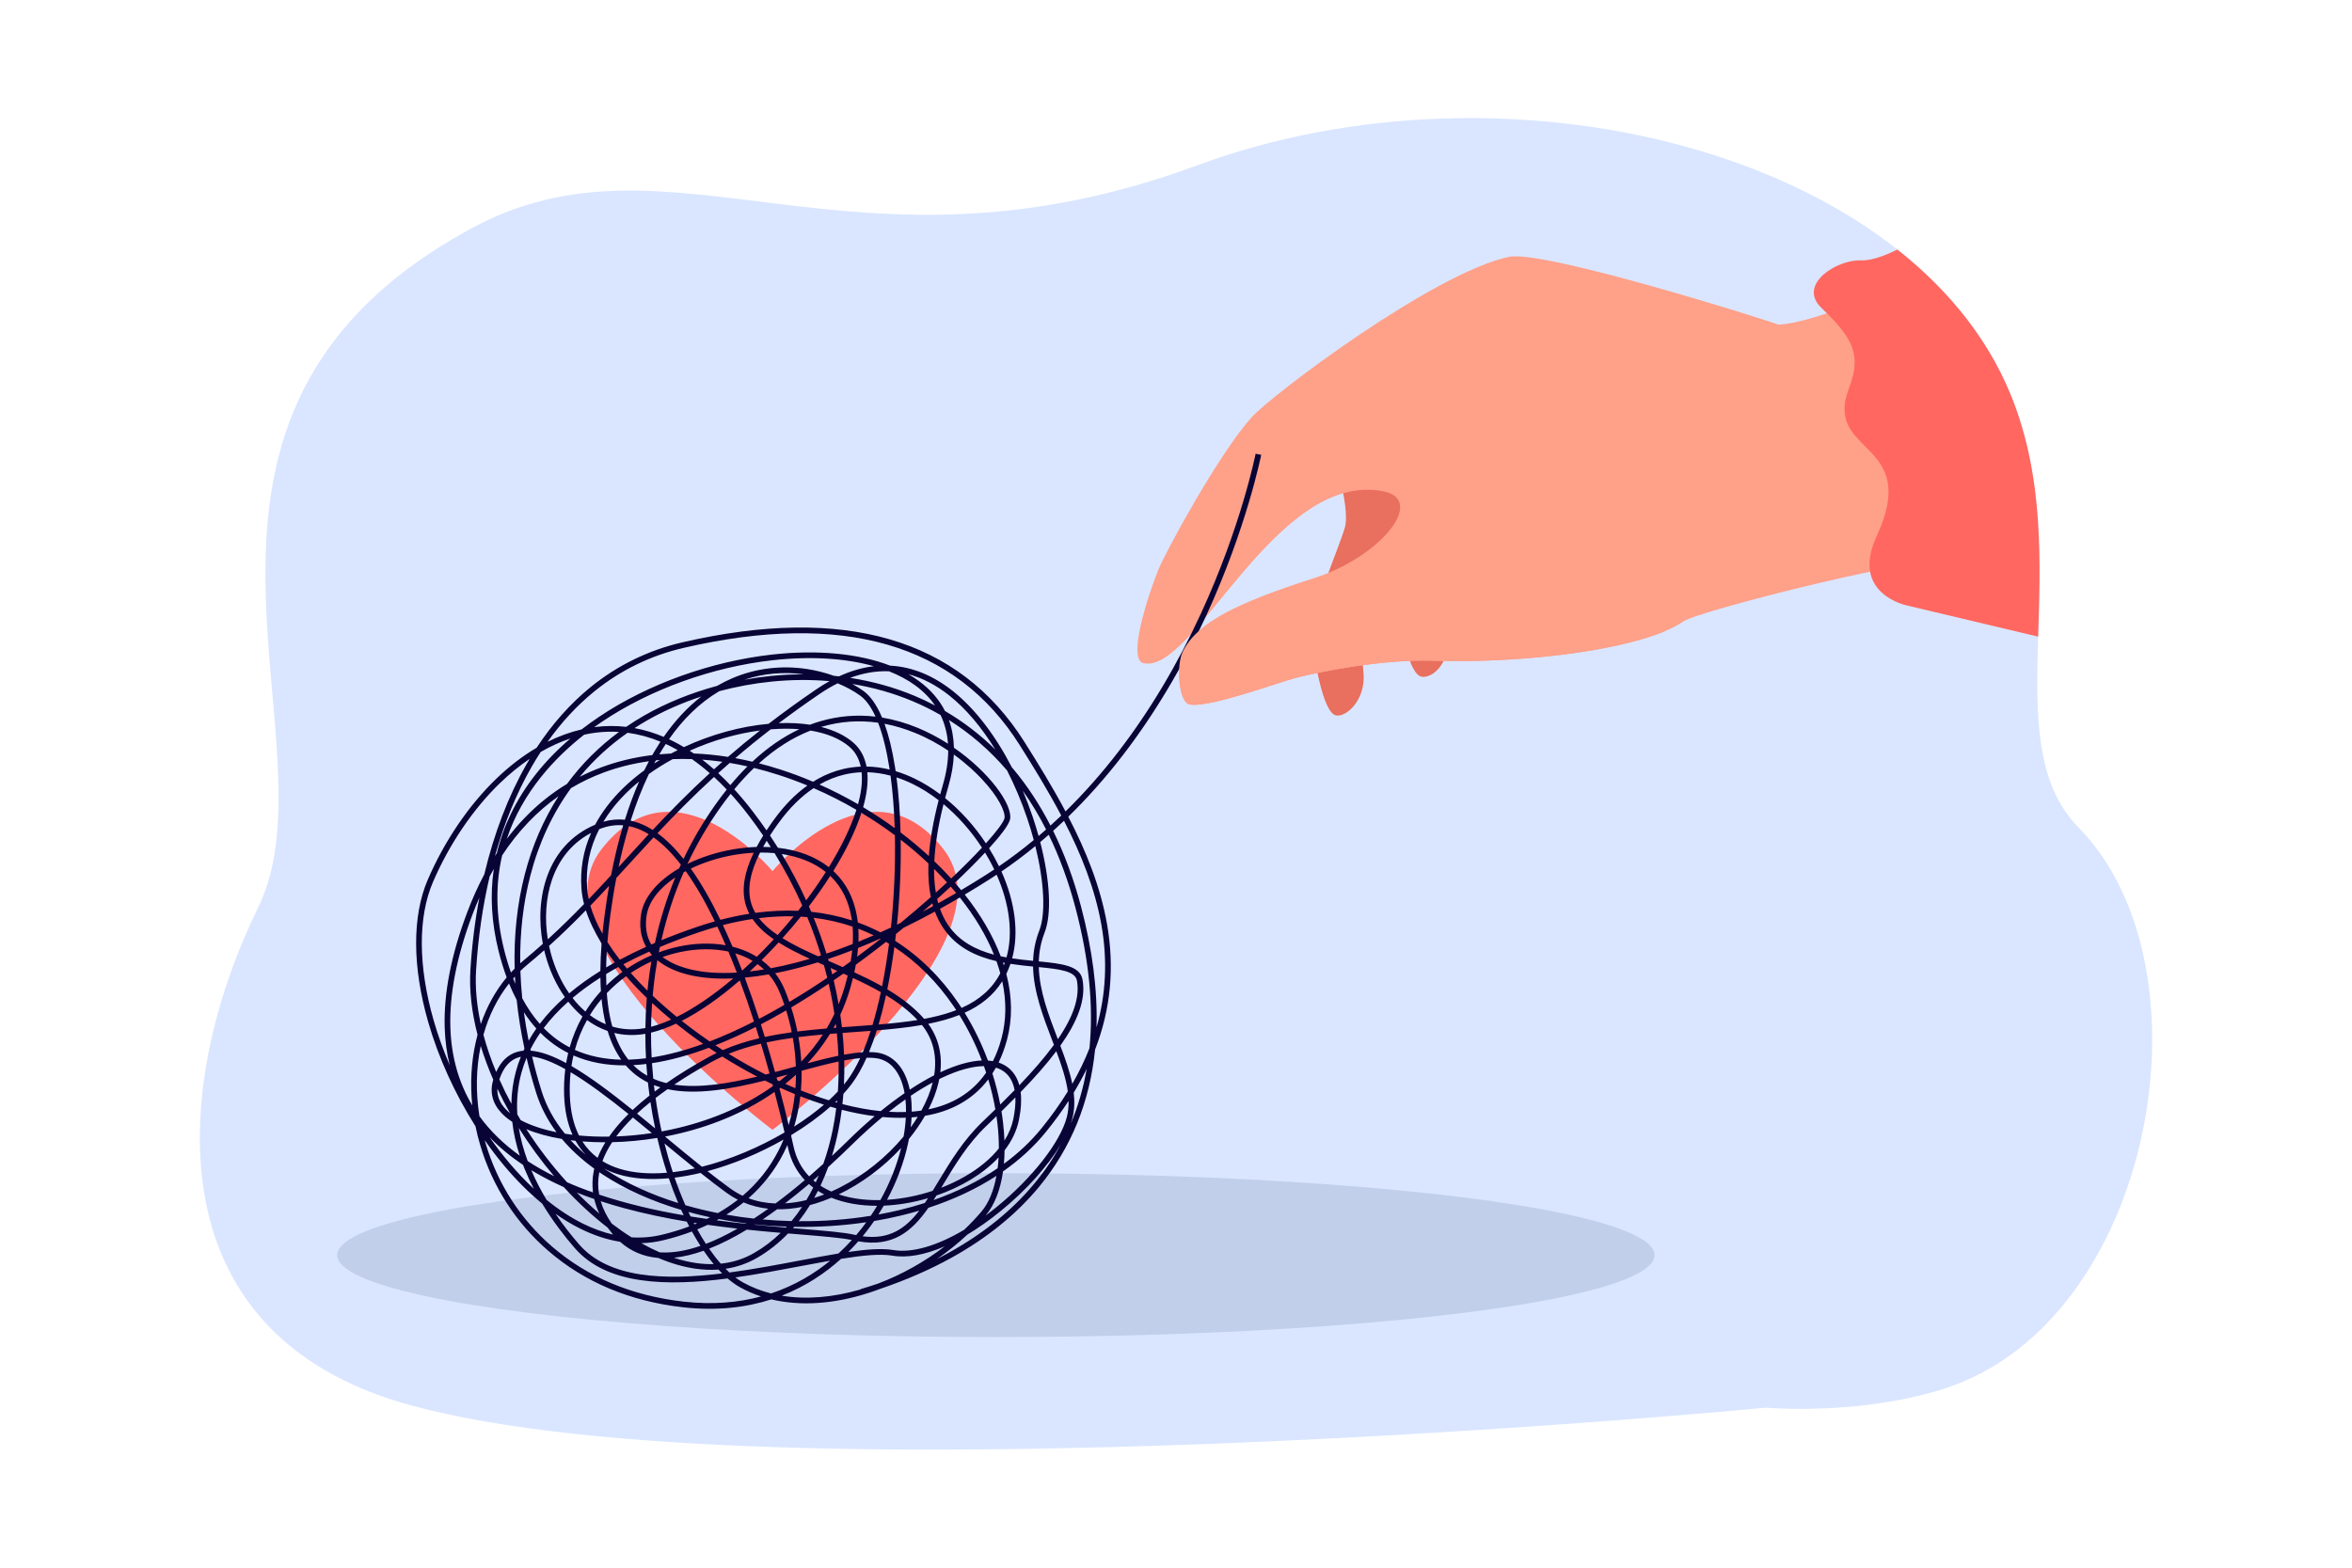 <?xml version="1.0" encoding="utf-8"?>
<!-- Generator: Adobe Illustrator 27.5.0, SVG Export Plug-In . SVG Version: 6.00 Build 0)  -->
<svg version="1.1" id="_x3C_Layer_x3E_" xmlns="http://www.w3.org/2000/svg" xmlns:xlink="http://www.w3.org/1999/xlink" x="0px"
	 y="0px" viewBox="0 0 3000 2000" style="enable-background:new 0 0 3000 2000;" xml:space="preserve">
<rect style="fill:#FFFFFF;" width="3000" height="2000"/>
<g>
	<defs>
		<path id="SVGID_1_" d="M2479.898,1771.601c-71.386,22.862-158.338,29.055-227.399,24.29c0,0-1269.708,122.314-1728.672-3.088
			c-339.681-92.81-298.674-423.214-194.721-634.694c105.138-213.89-170.849-627.333,272.798-867.076
			c255.179-137.897,484.054,82.774,925.196-80.135c398.277-147.079,912.033-15.524,1037.666,292.944
			c86.425,212.201-22.526,440.946,86.425,551.819C2827.894,1235.481,2746.64,1686.177,2479.898,1771.601z"/>
	</defs>
	<clipPath id="SVGID_00000085958729082748896610000010168795447927773066_">
		<use xlink:href="#SVGID_1_"  style="overflow:visible;"/>
	</clipPath>
	<g style="clip-path:url(#SVGID_00000085958729082748896610000010168795447927773066_);">
		<g>
			<path style="fill:#DAE6FF;" d="M2479.898,1771.601c-71.386,22.862-158.338,29.055-227.399,24.29
				c0,0-1269.708,122.314-1728.672-3.088c-339.681-92.81-298.674-423.214-194.721-634.694
				c105.138-213.89-170.849-627.333,272.798-867.076c255.179-137.897,484.054,82.774,925.196-80.135
				c398.277-147.079,912.033-15.524,1037.666,292.944c86.425,212.201-22.526,440.946,86.425,551.819
				C2827.894,1235.481,2746.64,1686.177,2479.898,1771.601z"/>
		</g>
	</g>
	
		<ellipse style="clip-path:url(#SVGID_00000085958729082748896610000010168795447927773066_);fill:#C1CFEA;" cx="1270.274" cy="1601.255" rx="840.153" ry="104.561"/>
	<g style="clip-path:url(#SVGID_00000085958729082748896610000010168795447927773066_);">
		<path style="fill:#FF6760;" d="M1203.687,1083.749c-94.14-122.303-218.351,27.617-218.351,27.617s-124.211-149.92-218.351-27.617
			s218.351,357.702,218.351,357.702S1297.826,1206.052,1203.687,1083.749z"/>
	</g>
	<g style="clip-path:url(#SVGID_00000085958729082748896610000010168795447927773066_);">
		<g>
			<g>
				<path style="fill:#E96F5F;" d="M1695.33,563.424c0,0,28.38,81.695,19.915,110.089c-8.465,28.395-43.747,107.535-41.843,139.147
					c0.592,9.841,10.529,85.977,27.398,98.525c11.412,8.489,42.526-15.45,38.209-54.265c-7.505-67.47,17.662-103.081,32.278-129.252
					c24.93-44.637,35.925-71.78,33.301-48.78c0,0-18.437,69.407-19.379,100.646c-0.254,8.44,9.179,74.792,25.982,83.119
					c9.09,4.505,41.218-7.196,37.638-67.473c-2.353-39.613,22.78-61.873,42.346-86.294c16.933-21.135,91.98-70.229,91.98-70.229
					l-80.827-81.526L1695.33,563.424z"/>
			</g>
			<g>
				<path style="fill:#FFA089;" d="M2493.381,715.564c-29.831-11.326-325.865,63.225-346.383,77.341
					c-50.847,34.964-199.646,53.86-318.893,50.026c-65.034-2.068-144.79,14.008-175.159,21.881
					c-23.886,6.198-116.267,40.424-136.921,33.463c-12.151-4.113-16.044-48.778-7.604-66.53
					c18.061-38.049,72.172-63.212,165.567-93.276c88.983-28.637,143.988-100.435,91.457-111.426
					c-138.474-28.972-242.658,234.965-307.263,218.938c-17.374-4.31-1.309-66.543,19.205-118.942
					c8.435-21.545,76.997-147.695,118.736-194.351c26.117-29.193,232.77-184.742,328.635-205.025
					c44.13-9.337,334.712,82.441,343.247,86.447l0.03,0.02c53.568-2.077,166.457-59.272,173.67-57.657
					C2457.407,500.188,2511.639,608.805,2493.381,715.564z"/>
			</g>
			<g>
				<path style="fill:#080435;" d="M1214.287,1604.216c-27.803,15.445-58.629,28.915-91.913,40.173
					c-4.839,1.826-9.705,3.528-14.594,5.103c-44.467,14.326-87.112,17.002-123.917,8.199
					c-31.779,10.25-69.291,15.013-113.091,10.035c-67.415-7.663-125.159-31.933-171.629-72.139
					c-40.958-35.436-70.85-81.783-86.445-134.031c-2.441-8.18-4.503-16.405-6.182-24.637
					c-26.122-41.179-47.268-87.51-60.409-133.288c-20.258-70.569-20.445-134.926-0.527-181.217
					c21.146-49.146,52.159-94.894,87.326-128.818c16.52-15.936,33.838-29.219,51.587-39.657
					c19.979-30.488,43.092-56.465,68.919-77.423c34.329-27.856,73.763-47.068,117.206-57.102
					c206.015-47.579,352.66-4.915,435.86,126.807c18.174,28.774,36.37,58.395,52.603,88.972
					c23.686-23.193,46.217-48.656,67.475-76.281c39.822-51.751,75.279-111.149,105.387-176.545
					c51.276-111.373,69.422-202.598,69.6-203.506l7.121,1.39c-0.18,0.918-18.495,92.996-70.131,205.151
					c-30.335,65.888-66.074,125.755-106.226,177.935c-21.929,28.498-45.208,54.725-69.706,78.561
					c22.657,43.67,41.043,89.266,49.438,137.071c9.727,55.39,4.745,108.392-15.252,160.051
					c-6.782,67.094-30.634,125.638-71.474,175.103c-28.582,34.617-65.657,64.773-110.193,89.632
					C1214.842,1603.907,1214.563,1604.062,1214.287,1604.216z M1195.156,1606.17c5.589-2.842,11.063-5.767,16.425-8.752
					c43.746-24.417,80.128-53.997,108.134-87.916c12.873-15.593,24.018-32.115,33.434-49.557
					c-16.538,27.694-44.172,58.605-77.24,85.442c-14.238,11.555-28.351,21.488-42.08,29.694
					C1221.897,1586.265,1208.906,1596.694,1195.156,1606.17z M1119.947,1637.551c30.28-11.439,59.387-27.778,85.108-47.549
					c-24.993,10.881-47.856,15.118-66.692,11.93c-15.53-2.629-38.362-0.352-65.587,4.049
					c-19.655,17.738-44.678,34.945-75.654,46.998c30.56,5.093,64.858,2.46,100.623-7.993l-0.102-0.342
					C1105.195,1642.389,1112.63,1640.023,1119.947,1637.551z M1082.027,1597.219c23.386-3.411,43.179-4.872,57.546-2.441
					c23.741,4.018,55.763-5.399,90.156-25.795c7.939-7.499,15.394-15.343,22.276-23.473c9.06-10.701,15.488-26.393,18.984-45.412
					c-25.416,16.547-54.545,30.244-86.836,40.785c-21.006,30.028-45.257,50.591-89.37,42.766
					C1090.869,1588.107,1086.622,1592.655,1082.027,1597.219z M1279.365,1494.448c-3.312,23.391-10.706,42.619-21.823,55.75
					c-0.189,0.224-0.379,0.446-0.568,0.669c4.777-3.516,9.57-7.224,14.364-11.115c45.219-36.697,81.141-82.705,89.389-114.484
					c1.749-6.738,2.424-13.688,2.264-20.822c-8.575,13.229-18.18,26.397-28.821,39.521
					C1318.944,1462.745,1300.554,1479.642,1279.365,1494.448z M1100.297,1577.169c33.854,4.607,54.417-9.649,72.221-32.665
					c-7.767,2.301-15.701,4.423-23.804,6.366c-11.061,2.653-22.338,4.939-33.772,6.858c-1.285,1.872-2.592,3.727-3.918,5.562
					C1107.846,1567.684,1104.276,1572.346,1100.297,1577.169z M983.497,1650.132c30.444-10.113,55.401-25.394,75.406-41.803
					c-11.855,2.085-24.383,4.455-37.374,6.913c-26.715,5.055-55.137,10.433-83.578,14.449c3.227,2.439,6.459,4.565,9.693,6.363
					C958.698,1642.201,970.712,1646.897,983.497,1650.132z M1190.781,1530.979c30.457-10.696,57.861-24.327,81.701-40.591
					c0.559-4.454,0.97-9.058,1.232-13.795c-19.752,21.207-48.252,37.928-79.258,48.587
					C1193.235,1527.136,1192.01,1529.072,1190.781,1530.979z M1281.339,1467.606c-0.072,5.892-0.358,11.607-0.854,17.124
					c18.421-13.493,34.525-28.655,48.05-45.334c12.643-15.592,23.793-31.242,33.46-46.981c-2.26-16.347-8.021-33.55-14.655-51.335
					c-12.748,16.952-28.325,34.385-45.476,52.118c1.182,9.443,0.726,21.127-2.189,35.576
					C1296.853,1442.757,1290.437,1455.776,1281.339,1467.606z M930.397,1623.407c30.462-4.07,61.122-9.871,89.783-15.294
					c17.397-3.292,33.968-6.428,49.277-8.939c6.272-5.75,11.967-11.544,17.109-17.218c-13.741-2.812-36.812-4.7-65.649-7.062
					c-5.081-0.416-10.316-0.845-15.693-1.294c-11.967,12.402-25.243,22.873-39.681,31.182c-12.424,7.158-25.818,11.79-40.075,13.901
					C927.107,1620.337,928.747,1621.909,930.397,1623.407z M618.228,1454.554c0.458,1.642,0.932,3.287,1.422,4.927
					c15.199,50.921,44.328,96.089,84.24,130.62c45.344,39.231,101.766,62.922,167.701,70.416c37.715,4.286,70.63,1.148,99.125-6.542
					c-9.334-3.062-18.224-6.923-26.6-11.581c-5.338-2.969-10.693-6.773-16.027-11.368c-77.555,10.04-153.865,8.506-194.946-38.756
					c-12.357-14.217-27.64-33.677-41.573-56.727c-16.286-13.354-32.206-29.141-47.293-46.979
					C635.236,1477.876,626.525,1466.486,618.228,1454.554z M1369.531,1394.013c1.326,11.328,1,22.365-1.78,33.078
					c-0.536,2.068-1.176,4.182-1.914,6.342c9.235-21.981,15.981-45.251,20.239-69.806
					C1381.155,1373.799,1375.639,1383.927,1369.531,1394.013z M1120.445,1549.402c8.977-1.631,17.844-3.494,26.577-5.588
					c11.19-2.683,22.053-5.714,32.58-9.084c1.365-1.995,2.723-4.036,4.077-6.119c-18.614,5.464-37.856,8.751-56.428,9.533
					C1125.066,1541.951,1122.797,1545.704,1120.445,1549.402z M1200.51,1515.318c10.307-3.99,20.246-8.68,29.566-14.004
					c18.36-10.486,33.221-22.788,43.976-36.187c0.046-10.108-0.548-20.712-1.811-31.654c-0.365-3.156-0.778-6.311-1.24-9.468
					c-4.371,4.247-8.792,8.507-13.244,12.776c-23.283,22.326-39.557,49.264-53.916,73.03
					C1202.725,1511.657,1201.616,1513.494,1200.51,1515.318z M1011.453,1566.838c3.431,0.284,6.778,0.558,10.057,0.827
					c30.598,2.505,54.765,4.483,68.7,7.656c0.616,0.141,1.224,0.274,1.832,0.403c4.873-5.724,9.171-11.26,12.91-16.418
					c-30.002,4.442-60.989,6.394-92.025,5.838C1012.437,1565.713,1011.948,1566.276,1011.453,1566.838z M1131.402,1530.666
					c19.396-1.219,39.268-5.159,58.212-11.438c2.643-4.273,5.301-8.673,8.017-13.168c14.591-24.151,31.128-51.525,55.104-74.514
					c5.812-5.573,11.429-11,16.857-16.301c-2.241-12.809-5.275-25.587-9.048-38.195c-9.804,12.926-21.846,23.379-36.06,31.276
					c-0.036,0.02-0.069,0.038-0.104,0.058c-13.165,7.297-28.062,12.345-44.579,15.127c-5.742,10.001-12.606,19.937-20.457,29.575
					c-0.343,1.814-0.71,3.641-1.102,5.476C1153.079,1482.775,1143.821,1507.501,1131.402,1530.666z M1018.822,1557.967
					c31.057,0.242,61.997-2.06,91.866-6.889c2.794-4.169,5.481-8.424,8.056-12.75c-21.727,0.008-41.57-3.524-58.316-10.319
					c-6.364,2.7-12.745,5.052-19.101,7.029c-2.743,0.854-5.467,1.636-8.174,2.347
					C1028.681,1544.629,1023.899,1551.497,1018.822,1557.967z M1277.379,1417.783c0.808,4.955,1.498,9.907,2.069,14.859
					c0.889,7.703,1.464,15.21,1.732,22.494c5.613-8.947,9.461-18.277,11.382-27.797c2.049-10.151,2.901-19.259,2.576-27.252
					C1289.356,1405.959,1283.427,1411.855,1277.379,1417.783z M1069.838,1523.758c14.805,4.962,31.885,7.459,50.423,7.307
					c0.893-0.007,1.786-0.02,2.682-0.04c11.824-21.277,20.912-44.021,26.479-66.494c-0.009,0.01-0.018,0.019-0.026,0.028
					C1126.612,1489.283,1098.651,1509.952,1069.838,1523.758z M1352.46,1334.079c6.319,16.709,12.087,32.965,15.262,48.7
					c8.656-15.069,15.955-30.215,21.917-45.488c5.337-54.114-0.602-113.923-17.861-179.143
					c-8.925-33.724-20.329-64.848-34.121-93.181c-3.59,3.154-7.21,6.263-10.848,9.319c12.502,48.422,14.86,91.732,5.579,115.493
					c-4.784,12.246-7.012,24.5-7.387,36.724c29.457,2.858,52.443,5.56,55.726,23.068
					C1385.595,1275.532,1373.813,1304.012,1352.46,1334.079z M708.454,1548.421c10.487,15.431,21.122,28.686,30.165,39.089
					c37.89,43.591,109.01,46.018,182.528,37.077c-1.579-1.569-3.153-3.205-4.725-4.909c-9.418,0.68-19.182,0.307-29.264-1.123
					c-15.372-2.18-31.263-6.775-47.523-13.728c-18.784-1.554-35.109-8.464-48.717-20.6c-16.813-2.701-33.868-8.339-51.069-16.902
					C729.379,1562.112,718.875,1555.779,708.454,1548.421z M919.343,1612.134c15.273-1.565,29.519-6.126,42.581-13.637
					c12.17-7.004,23.485-15.617,33.856-25.693c-13.67-1.173-28.15-2.495-43.206-4.081c-16.145,9.778-32.291,18.084-48.079,24.288
					C909.344,1600.032,914.306,1606.431,919.343,1612.134z M962.638,1562.444c13.942,1.403,27.25,2.583,39.72,3.635
					c0.368-0.394,0.728-0.784,1.093-1.184c-13.451-0.463-26.907-1.397-40.265-2.804
					C963.002,1562.211,962.823,1562.326,962.638,1562.444z M972.803,1555.74c12.236,1.093,24.524,1.786,36.814,2.08
					c4.725-5.688,9.203-11.724,13.423-18.088c-10.979,2.207-21.625,3.211-31.858,3.022
					C985.091,1547.234,978.954,1551.577,972.803,1555.74z M859.477,1604.58c9.758,3.196,19.336,5.464,28.699,6.791
					c7.585,1.076,14.974,1.52,22.154,1.335c-4.319-5.201-8.592-10.906-12.801-17.09
					C884.502,1600.244,871.75,1603.354,859.477,1604.58z M1265.815,1369.53c4.136,13.043,7.497,26.284,10.031,39.579
					c6.375-6.286,12.471-12.398,18.286-18.366c-2.237-12.176-7.959-20.929-17.069-25.87c-2.089-1.134-4.351-2.064-6.774-2.791
					C1268.867,1364.636,1267.373,1367.122,1265.815,1369.53z M1060.36,1520.107c31.032-13.641,60.512-35.303,83.701-60.465
					c2.941-3.191,5.771-6.431,8.482-9.704c1.479-8.256,2.424-16.301,2.84-24.005c-9.498,0.338-19.429,0.044-29.779-0.884
					c-12.542,10.375-25.218,21.827-37.885,34.252c-9.911,9.723-20.412,19.695-31.35,29.636c-2.983,8.211-6.273,16.128-9.855,23.729
					c1.292,0.842,2.62,1.658,3.979,2.447C1053.62,1516.927,1056.912,1518.593,1060.36,1520.107z M1038.501,1528.273
					c4.285-1.316,8.564-2.8,12.821-4.439c-1.523-0.785-3.015-1.601-4.473-2.448c-1.205-0.699-2.386-1.418-3.543-2.155
					C1041.754,1522.3,1040.152,1525.315,1038.501,1528.273z M1273.7,1355.543c2.396,0.802,4.672,1.785,6.822,2.951
					c7.789,4.227,15.819,11.94,19.647,25.999c16.616-17.357,30.794-33.552,42.543-49.385c0.529-0.714,1.053-1.425,1.569-2.133
					c-0.731-1.918-1.468-3.845-2.206-5.776c-11.739-30.695-23.75-62.101-24.407-94.116c-9.286-0.906-19.019-1.92-28.826-3.44
					c-1.54,4.516-3.293,8.773-5.255,12.803c7.684,29.551,7.951,57.864,0.766,84.378
					C1281.548,1337.178,1277.993,1346.754,1273.7,1355.543z M1001.244,1535.206c9.018-0.52,18.149-1.952,27.289-4.185
					c3.076-5.132,5.994-10.454,8.752-15.958c-1.917-1.441-3.759-2.943-5.52-4.502
					C1021.805,1519.009,1011.599,1527.284,1001.244,1535.206z M900.392,1586.879c12.741-4.885,26.183-11.385,40.281-19.452
					c-12.395-1.397-25.133-2.985-38.089-4.823c-4.301,2.037-8.706,3.976-13.215,5.818
					C892.951,1574.919,896.632,1581.085,900.392,1586.879z M914.053,1556.805c12.654,1.691,25.047,3.153,37.039,4.439
					c0.253-0.155,0.5-0.307,0.753-0.463c-11.625-1.464-23.162-3.287-34.575-5.474c-0.119-0.023-0.239-0.046-0.358-0.069
					C915.957,1555.765,915.01,1556.289,914.053,1556.805z M926.461,1549.62c11.594,2.042,23.311,3.709,35.098,5.002
					c6.028-3.929,12.159-8.119,18.395-12.57c-11.085-1.201-21.627-3.887-31.523-8.049c-1.823,1.481-3.677,2.934-5.563,4.36
					C937.64,1542.319,932.166,1546.073,926.461,1549.62z M1343.286,1059.965c14.4,29.245,26.269,61.424,35.506,96.327
					c14.644,55.339,21.244,106.874,19.826,154.447c12.119-42.319,14.155-85.634,6.273-130.516
					c-8.12-46.243-25.837-90.546-47.749-133.076C1352.567,1051.5,1347.943,1055.777,1343.286,1059.965z M1037.347,1505.787
					c1.026,0.887,2.079,1.752,3.162,2.597c1.33-2.862,2.618-5.766,3.864-8.718
					C1042.047,1501.713,1039.703,1503.754,1037.347,1505.787z M841.389,1597.685c0.505,0.035,1.011,0.066,1.52,0.093
					c15.175,0.803,32.077-2.021,50.524-8.366c-3.413-5.324-6.777-10.965-10.08-16.907c-0.261-0.47-0.522-0.941-0.781-1.413
					c-11.361,4.293-23.337,7.981-35.896,11.05c-9.431,2.305-18.987,3.598-28.645,3.885
					C825.899,1590.457,833.69,1594.344,841.389,1597.685z M954.741,1528.664c10.986,4.115,22.547,6.255,34.416,6.683
					c12.11-8.995,24.577-18.932,37.397-29.808c-10.715-11.255-17.916-25.129-21.497-41.478c-0.227-1.038-0.466-2.122-0.716-3.252
					c-1.542,3.528-3.185,7.002-4.924,10.41C988.281,1493.049,973.287,1512.319,954.741,1528.664z M1162.723,1425.538
					c-0.213,4.131-0.574,8.361-1.086,12.674c3.214-4.435,6.207-8.911,8.966-13.405
					C1168.013,1425.103,1165.385,1425.346,1162.723,1425.538z M1184.278,1415.256c27.968-5.776,54.674-19.441,73.559-46.835
					c-0.912-2.781-1.859-5.547-2.843-8.306c-14.785,0.136-33.041,5.141-53.519,14.85c-1.134,0.537-2.275,1.089-3.417,1.652
					c-0.296,1.526-0.624,3.058-0.985,4.602C1194.473,1392.311,1190.138,1403.78,1184.278,1415.256z M1324.994,1233.793
					c0.843,30.637,12.482,61.068,23.858,90.815c0.157,0.41,0.314,0.821,0.47,1.229c20.215-29.599,28.164-54.186,24.275-74.929
					C1371.318,1238.757,1351.084,1236.331,1324.994,1233.793z M1009.099,1448.901c1.174,5.138,2.191,9.703,3.046,13.608
					c3.311,15.114,9.992,27.924,19.946,38.292c5.945-5.128,11.961-10.454,18.047-15.976c4.966-13.929,9.043-28.733,12.164-44.301
					c1.745-8.701,3.18-17.563,4.306-26.566c-2.489-0.686-4.994-1.404-7.502-2.146c-14.162,12.568-31.047,24.849-49.669,36.148
					C1009.325,1448.274,1009.213,1448.588,1009.099,1448.901z M1162.945,1418.218c4.093-0.314,8.196-0.764,12.286-1.367
					c6.652-12.1,11.557-24.226,14.447-35.91c-9.106,4.897-18.442,10.571-27.951,16.969
					C1162.599,1404.298,1163.007,1411.092,1162.945,1418.218z M1073.682,1415.842c-1.128,8.841-2.55,17.552-4.265,26.109
					c-2.27,11.321-5.035,22.248-8.273,32.746c7.076-6.603,14.243-13.463,21.495-20.576c11.041-10.831,22.075-20.896,33.002-30.148
					C1102.123,1422.269,1088.074,1419.534,1073.682,1415.842z M1133.825,1418.387c7.118,0.422,14.422,0.541,21.795,0.254
					c0.058-5.579-0.177-10.943-0.704-16.043C1147.956,1407.492,1140.919,1412.761,1133.825,1418.387z M1260.109,1352.971
					c2.199,0.145,4.334,0.398,6.397,0.761c4.287-8.528,7.941-18.09,10.845-28.804c6.234-23.007,6.567-47.498,1.022-73.072
					c-11.54,18.412-28.043,31.139-47.968,40.156C1242.191,1311.135,1252.179,1331.688,1260.109,1352.971z M874.199,1537.558
					c13.38,3.871,27.236,7.232,41.477,10.048c8.066-4.615,15.674-9.625,22.813-15.028c0.872-0.66,1.736-1.325,2.595-1.997
					c-5.018-2.572-9.852-5.549-14.487-8.929c-10.743-7.835-21.815-16.373-33.018-25.274c-11.354,2.714-22.419,4.725-33.091,6.018
					C864.721,1514.659,869.315,1526.425,874.199,1537.558z M901.526,1555.065c1.42-0.688,2.829-1.39,4.225-2.1
					c-9.397-2.022-18.621-4.28-27.643-6.766c0.892,1.913,1.794,3.81,2.704,5.682
					C887.767,1553.019,894.677,1554.078,901.526,1555.065z M885.913,1561.994c1.108-0.448,2.212-0.904,3.307-1.365
					c-1.452-0.223-2.914-0.451-4.37-0.681C885.202,1560.631,885.558,1561.317,885.913,1561.994z M805.505,1578.559
					c13.375,0.841,26.543-0.311,39.448-3.465c11.944-2.918,23.341-6.408,34.16-10.453c-1.058-2.023-2.102-4.065-3.137-6.134
					c-26.475-4.419-53.511-10.003-80.152-17.233c-10.201-2.768-20.085-5.718-29.638-8.843c2.84,9.642,7.552,19.179,14.125,28.573
					C788.651,1567.376,797.062,1573.244,805.505,1578.559z M902.435,1494.133c9.65,7.606,19.174,14.899,28.438,21.655
					c5.263,3.838,10.751,7.071,16.413,9.734c19.091-16.227,34.425-35.558,45.67-57.6c2.335-4.577,4.487-9.271,6.455-14.069
					c-14.839,8.457-30.607,16.226-46.863,23.033C935.525,1484.013,918.72,1489.775,902.435,1494.133z M1199.396,1367.967
					c19.675-9.242,37.635-14.418,52.935-15.07c-7.733-20.258-17.373-39.808-28.682-58.017c-12.209,4.853-25.548,8.486-39.702,11.302
					C1196.812,1323.642,1202.062,1344.705,1199.396,1367.967z M1074.54,1408.583c16.866,4.367,33.233,7.395,48.829,8.965
					c10.303-8.404,20.48-16.063,30.445-22.934c-1.298-7.417-3.29-14.132-5.968-19.941c-7.084-15.37-18.23-23.775-33.127-24.983
					c-2.972-0.241-6.111-0.312-9.399-0.231c-5.711,12.801-11.865,23.738-18.396,32.593c-3.3,4.475-7.045,8.985-11.183,13.494
					C1075.41,1399.916,1075.009,1404.268,1074.54,1408.583z M764.193,1524.046c34.998,11.749,71.884,20.155,107.852,26.362
					c-1.064-2.258-2.115-4.541-3.151-6.847c-37.851-11.253-71.908-26.577-100.188-45.21c-1.448-0.954-2.876-1.912-4.29-2.88
					c-0.025,0.13-0.05,0.259-0.075,0.389C762.551,1505.314,762.505,1514.722,764.193,1524.046z M1108.439,1342.174
					c2.365,0.012,4.654,0.104,6.866,0.283c17.452,1.416,30.983,11.505,39.13,29.178c2.566,5.566,4.556,11.778,5.963,18.532
					c10.699-7.073,21.111-13.203,31.14-18.339c3.942-24.555-1.39-46.557-15.603-64.152c-18.201,3.182-37.6,5.187-57.551,6.825
					C1115.261,1324.418,1111.94,1333.662,1108.439,1342.174z M770.232,1490.649c0.817,0.551,1.639,1.098,2.466,1.643
					c26.227,17.281,57.574,31.667,92.386,42.526c-4.291-10.151-8.312-20.723-12.03-31.63c-24.262,2.215-46.274,0.572-64.696-5.104
					C781.876,1496.086,775.832,1493.604,770.232,1490.649z M697.136,1530.727c15.149,12.318,30.596,22.461,45.946,30.103
					c13.094,6.518,26.086,11.271,38.925,14.248c-0.337-0.396-0.673-0.798-1.006-1.202c-2.132-2.588-4.13-5.187-5.993-7.8
					c-19.286-14.833-38.143-32.28-55.92-51.656c-13.058-5.82-25.256-12.046-36.537-18.656c-1.638-0.96-3.259-1.929-4.863-2.908
					C683.402,1506.26,690.078,1518.956,697.136,1530.727z M895.331,1488.497c17.569-4.409,35.845-10.529,54.415-18.303
					c17.792-7.45,34.981-16.077,50.951-25.447c-3.27-14.091-7.553-31.75-12.796-51.717c-33.889,23.813-75.252,41.982-120.529,52.856
					c-6.347,1.524-12.72,2.89-19.109,4.102c0.161,0.133,0.325,0.27,0.486,0.402C864.159,1463.148,879.866,1476.152,895.331,1488.497
					z M1020.829,1398.619c-1.551,13.274-4.182,26.222-7.888,38.647c13.989-8.901,26.821-18.326,38.027-27.948
					C1041.025,1406.163,1030.963,1402.59,1020.829,1398.619z M1065.35,1406.086c0.698,0.198,1.402,0.396,2.098,0.591
					c0.102-0.966,0.2-1.925,0.295-2.895C1066.957,1404.55,1066.159,1405.318,1065.35,1406.086z M994.202,1388.472
					c4.652,17.612,8.58,33.519,11.744,46.88c3.798-12.683,6.434-25.921,7.909-39.525c-6.22-2.541-12.462-5.229-18.712-8.059
					C994.832,1388.003,994.516,1388.239,994.202,1388.472z M1021.586,1391.138c12.026,4.769,23.967,8.973,35.709,12.568
					c4.062-3.725,7.871-7.472,11.396-11.218c0.873-12.535,1.175-25.294,0.908-38.224c-14.688,3.065-30.646,7.287-47.123,11.766
					C1022.59,1374.486,1022.293,1382.872,1021.586,1391.138z M858.131,1495.401c9.12-1.053,18.556-2.651,28.235-4.788
					c-12.916-10.381-25.954-21.149-38.813-31.793C850.705,1471.371,854.249,1483.598,858.131,1495.401z M1076.822,1352.833
					c0.244,10.391,0.128,20.675-0.351,30.83c1.624-1.978,3.164-3.952,4.615-5.918c5.747-7.794,11.1-17.153,16.055-27.812
					C1090.783,1350.494,1083.979,1351.499,1076.822,1352.833z M735.739,1521.435c9.347,9.51,18.948,18.466,28.704,26.762
					c-2.887-6.127-5.061-12.31-6.52-18.541C750.304,1527.03,742.909,1524.289,735.739,1521.435z M768.407,1481.323
					c6.59,4.043,13.955,7.321,22.088,9.827c17.14,5.281,37.604,6.894,60.215,4.993c-4.648-14.314-8.781-29.17-12.337-44.403
					c-19.41,3.198-38.815,4.986-57.547,5.433C775.502,1465.267,771.359,1473.319,768.407,1481.323z M1226.521,1285.862
					c23.063-10.255,39.185-24.659,49.35-44.186c-1.273-4.639-2.735-9.31-4.387-14.013c-0.169-0.482-0.339-0.962-0.513-1.444
					c-26.115-6.117-51.1-17.609-67.72-42.147c-4.318-6.375-7.907-13.4-10.765-21.089c-13.437,7.312-26.756,14.189-39.932,20.622
					c-3.223,2.646-6.461,5.279-9.71,7.897c-0.331,2.897-0.674,5.785-1.032,8.668c-0.006,0.046-0.011,0.09-0.017,0.136
					c30.858,19.615,58.183,46.413,80.535,79.243C1223.749,1281.632,1225.146,1283.738,1226.521,1285.862z M1178.796,1299.831
					c12.148-2.262,23.657-5.092,34.357-8.751c2.239-0.766,4.423-1.561,6.553-2.388c-1.11-1.7-2.235-3.387-3.375-5.062
					c-21.093-30.98-46.708-56.439-75.563-75.351c-2.533,19.029-5.553,37.035-9.015,53.861
					C1149.463,1272.71,1165.628,1284.878,1178.796,1299.831z M1291.001,1222.62c9.072,1.384,18.09,2.333,26.718,3.178
					c0.45-12.792,2.842-25.68,7.911-38.657c8.421-21.558,6.209-62.4-5.034-107.701c-14.081,11.529-28.507,22.328-43.248,32.372
					C1294.853,1150.876,1299.843,1190.37,1291.001,1222.62z M1076.591,1345.504c8.458-1.544,16.468-2.634,23.89-3.091
					c3.583-8.438,6.944-17.58,10.071-27.288c-6.934,0.538-13.933,1.044-20.953,1.552c-4.969,0.359-9.945,0.72-14.933,1.093
					C1075.586,1327.078,1076.228,1336.327,1076.591,1345.504z M1001.63,1382.745c4.315,1.917,8.622,3.766,12.921,5.543
					c0.432-5.672,0.667-11.4,0.702-17.168C1010.886,1375.105,1006.344,1378.983,1001.63,1382.745z M1120.661,1307.035
					c17.272-1.448,33.945-3.183,49.667-5.731c-11.478-12.221-25.195-22.523-40.167-31.641
					C1127.269,1282.924,1124.095,1295.404,1120.661,1307.035z M1279.267,1227.985c0.402,1.192,0.79,2.376,1.168,3.565
					c0.399-1.03,0.783-2.073,1.155-3.128C1280.814,1228.279,1280.042,1228.134,1279.267,1227.985z M723.288,1508.274
					c10.753,4.752,21.83,9.104,33.12,13.091c-1.169-8.874-0.903-17.836,0.806-26.855c0.226-1.194,0.477-2.389,0.753-3.583
					c-16.111-11.694-29.891-24.351-41.294-37.913c-16.945-2.823-32.304-7.019-45.336-12.501
					C686.881,1464.743,704.465,1487.612,723.288,1508.274z M1030.059,1356.468c13.684-3.66,26.924-7.022,39.326-9.565
					c-0.351-9.45-1.002-18.987-1.954-28.583c-2.924,0.227-5.85,0.459-8.774,0.7
					C1050.466,1332.301,1040.926,1344.794,1030.059,1356.468z M843.924,1443.425c7.299-1.335,14.565-2.867,21.753-4.594
					c45.379-10.897,86.697-29.239,120.24-53.29c-0.208-0.781-0.418-1.561-0.628-2.348c-3.199-1.522-6.401-3.081-9.6-4.676
					c-43.377,10.899-87.51,18.846-124.207,11.035c-5.337,3.749-10.428,7.486-15.286,11.226
					C838.237,1415.095,840.814,1429.332,843.924,1443.425z M1276.4,1219.968c2.46,0.529,4.931,1.013,7.403,1.459
					c8.594-30.465,3.984-68.057-12.564-105.507c-3.098,2.055-6.215,4.081-9.341,6.069c-10.484,6.671-20.931,13.105-31.328,19.293
					C1251.034,1167.167,1266.402,1193.546,1276.4,1219.968z M991.426,1378.086c0.915,0.429,1.846,0.862,2.76,1.285
					c0.204-0.158,0.407-0.317,0.611-0.474c3.332-2.603,6.578-5.262,9.737-7.976c-4.649,1.263-9.329,2.525-14.03,3.769
					C990.815,1375.827,991.122,1376.959,991.426,1378.086z M1073.898,1310.551c5.069-0.38,10.127-0.745,15.177-1.111
					c8.021-0.58,15.966-1.156,23.8-1.773c3.955-13.124,7.51-27.174,10.664-41.917c-11.367-6.521-23.344-12.448-35.532-18.08
					c-1.058,4.288-2.248,8.696-3.572,13.215c-3.414,11.654-7.625,22.88-12.624,33.666
					C1072.597,1299.9,1073.292,1305.23,1073.898,1310.551z M988.583,1367.692c7.967-2.108,15.88-4.269,23.68-6.397
					c0.945-0.258,1.891-0.516,2.832-0.774c-0.429-12.058-1.712-24.253-3.851-36.466c-11.369,1.577-22.594,3.476-33.579,5.837
					C981.593,1342.92,985.236,1355.594,988.583,1367.692z M1198.974,1159.424c2.707,7.588,6.139,14.458,10.284,20.579
					c14.263,21.057,35.655,31.84,58.55,37.911c-9.848-24.444-24.44-48.874-43.542-72.905
					C1215.798,1149.979,1207.361,1154.783,1198.974,1159.424z M1018.435,1323.102c1.817,10.449,3.025,20.902,3.624,31.262
					c10.372-10.792,19.546-22.321,27.508-34.565C1039.134,1320.731,1028.736,1321.796,1018.435,1323.102z M976.506,1370.827
					c1.687-0.429,3.375-0.862,5.059-1.298c-3.368-12.169-7.038-24.93-10.995-38.039c-14.229,3.358-28.014,7.56-41.143,12.918
					C944.969,1354.037,960.722,1362.869,976.506,1370.827z M859.992,1383.707c31.592,4.854,68.727-1.288,105.815-10.228
					c-14.933-7.789-29.811-16.338-44.474-25.579c-4.881,2.224-9.656,4.62-14.324,7.213
					C889.813,1364.666,874.139,1374.2,859.992,1383.707z M785.967,1449.837c15.022-0.575,30.292-2.026,45.496-4.329
					c-8.081-6.672-16.16-13.309-24.193-19.806C799.027,1433.78,791.922,1441.829,785.967,1449.837z M812.574,1420.646
					c7.622,6.179,15.329,12.512,23.097,18.927c-2.344-11.131-4.362-22.353-6.051-33.621
					C823.523,1410.86,817.842,1415.758,812.574,1420.646z M1063.174,1311.375c1.162-0.092,2.324-0.183,3.486-0.273
					c-0.19-1.663-0.389-3.325-0.598-4.991C1065.122,1307.879,1064.159,1309.634,1063.174,1311.375z M742.809,1456.18
					c5.221,8.212,11.702,15.206,19.435,20.971c2.571-6.602,5.898-13.228,9.972-19.866
					C762.156,1457.304,752.316,1456.933,742.809,1456.18z M1017.097,1315.953c12.323-1.567,24.787-2.795,37.262-3.855
					c3.603-6.056,6.921-12.274,9.952-18.654c-1.932-12.755-4.382-25.586-7.35-38.44c-16.16,10.871-32.107,20.968-47.8,30.264
					C1012.394,1295.439,1015.041,1305.695,1017.097,1315.953z M624.244,1450.501c8.148,11.71,16.699,22.887,25.573,33.378
					c10.046,11.877,20.457,22.82,31.091,32.71c-4.206-8.08-8.149-16.494-11.682-25.184c-0.716-1.762-1.412-3.525-2.083-5.281
					C650.904,1475.278,636.579,1463.379,624.244,1450.501z M673.07,1481.282c10.692,7.001,21.993,13.407,33.758,19.268
					c-16.303-19.142-31.501-39.859-45.06-61.594C663.955,1452.772,667.722,1466.893,673.07,1481.282z M727.763,1454.637
					c5.861,6.388,12.29,12.558,19.294,18.51c-4.989-5.285-9.32-11.217-12.978-17.775
					C731.953,1455.146,729.848,1454.902,727.763,1454.637z M1089.692,1240.455c12.097,5.56,24.016,11.401,35.401,17.822
					c3.508-17.386,6.47-35.626,8.873-54.298c-1.289-0.786-2.588-1.561-3.89-2.321c-4.032,3.168-8.073,6.306-12.12,9.408
					c-8.817,6.762-17.593,13.317-26.313,19.658C1091.069,1233.894,1090.419,1237.144,1089.692,1240.455z M738.524,1448.607
					c12.409,1.181,25.286,1.666,38.407,1.47c6.674-9.611,14.912-19.254,24.703-28.918c-25.864-20.757-51.069-39.759-73.78-53.268
					c-1.063,9.665-1.411,19.582-1.029,29.714C727.577,1417.563,731.489,1434.58,738.524,1448.607z M975.545,1322.918
					c11.25-2.437,22.733-4.39,34.351-6.007c-1.886-9.317-4.27-18.626-7.152-27.875c-10.877,6.32-21.621,12.247-32.23,17.777
					C972.236,1312.223,973.914,1317.597,975.545,1322.918z M1063.394,1250.645c2.417,10.221,4.51,20.431,6.282,30.605
					c2.952-7.276,5.552-14.747,7.797-22.405c1.416-4.833,2.688-9.58,3.817-14.243c-1.853-0.837-3.711-1.67-5.569-2.496
					C1071.602,1245,1067.488,1247.849,1063.394,1250.645z M728.889,1360.002c23.869,13.841,50.323,33.784,78.033,56.078
					c6.549-6.127,13.726-12.266,21.519-18.406c-0.75-5.542-1.421-11.103-2.013-16.662c-6.944-3.43-13.459-7.709-19.473-12.966
					c-3.127-2.734-6.073-5.692-8.843-8.882c-24.647,0.212-46.939-4.016-66.656-12.62
					C730.44,1350.964,729.583,1355.455,728.889,1360.002z M921.931,1339.691c14.793-6.429,30.395-11.335,46.52-15.164
					c-1.456-4.744-2.95-9.531-4.479-14.345c-0.432,0.219-0.864,0.438-1.295,0.657c-17.28,8.745-34.021,16.317-50.182,22.705
					C915.631,1335.626,918.772,1337.673,921.931,1339.691z M834.098,1384.395c0.309,2.72,0.638,5.443,0.985,8.158
					c2.359-1.779,4.763-3.555,7.225-5.336C839.521,1386.383,836.781,1385.443,834.098,1384.395z M833.221,1376.154
					c5.344,2.345,10.961,4.193,16.801,5.6c15.849-10.992,33.677-21.993,53.464-32.985c3.484-1.935,7.022-3.764,10.616-5.495
					c-3.308-2.148-6.601-4.328-9.883-6.545c-25.78,9.66-50.038,16.225-72.619,19.65
					C832.027,1362.975,832.568,1369.568,833.221,1376.154z M720.583,1446.353c3.157,0.5,6.377,0.952,9.652,1.353
					c-6.35-14.16-9.944-30.828-10.659-49.826c-0.437-11.596,0.048-22.927,1.435-33.932c-15.649-8.715-29.967-14.508-42.315-16.074
					c3.431,14.532,7.441,29.158,12.03,43.854C696.82,1411.25,706.806,1429.499,720.583,1446.353z M611.55,1424.076
					c14.032,19.351,31.501,35.965,51.411,50.273c-4.802-14.668-7.993-29.069-9.568-43.165c-5.303-3.424-9.912-7.166-13.735-11.217
					c-11.555-12.246-15.221-26.792-10.601-42.067c0.045-0.149,0.09-0.296,0.136-0.444c-6.333-14.481-11.685-28.871-16.024-43.056
					C607.183,1363.104,606.668,1393.556,611.55,1424.076z M1082.603,1237.235c0.112,0.05,0.223,0.1,0.336,0.151
					c0.033-0.154,0.066-0.307,0.098-0.461C1082.891,1237.029,1082.749,1237.13,1082.603,1237.235z M664.21,1429.068
					c12.218,6.497,27.759,11.74,45.651,15.357c-11.755-15.735-20.465-32.607-26.062-50.534
					c-4.638-14.854-8.693-29.647-12.163-44.341c-2.655,6.388-4.875,12.885-6.664,19.502c-4.566,16.892-6.27,34.484-5.121,52.663
					c1.311,2.255,2.643,4.506,4,6.758C663.971,1428.673,664.089,1428.869,664.21,1429.068z M968.261,1299.804
					c10.591-5.545,21.321-11.488,32.183-17.825c-1.831-5.38-3.832-10.731-6.003-16.048c-3.464-8.483-8.135-16.124-13.909-22.824
					c-10.555,1.85-20.754,3.221-30.542,4.115C956.532,1264.74,962.63,1282.429,968.261,1299.804z M988.693,1241.596
					c5.064,6.479,9.243,13.7,12.466,21.594c2.034,4.982,3.922,9.992,5.665,15.031c15.862-9.435,31.993-19.698,48.34-30.754
					c-0.155-0.628-0.312-1.263-0.47-1.892c-1.2-4.795-2.473-9.588-3.814-14.366c-2.627-1.15-5.248-2.304-7.845-3.456
					c-14.707,4.558-29.06,8.393-43.01,11.481C996.204,1240.08,992.43,1240.867,988.693,1241.596z M905.178,1328.612
					c17.378-6.668,35.466-14.755,54.223-24.247c0.776-0.393,1.551-0.787,2.328-1.184c-5.597-17.316-11.658-34.952-18.164-52.425
					c-25.605,22.248-50.696,39.743-74.003,51.631c3.917,3.104,7.912,6.19,11.988,9.26
					C889.316,1317.496,897.206,1323.158,905.178,1328.612z M1059.429,1234.944c0.732,2.72,1.44,5.442,2.126,8.167
					c2.132-1.465,4.27-2.943,6.409-4.434C1065.118,1237.428,1062.27,1236.184,1059.429,1234.944z M807.754,1358.861
					c1.291,1.293,2.615,2.533,3.976,3.723c4.324,3.779,8.948,7.015,13.841,9.761c-0.456-4.991-0.847-9.977-1.176-14.972
					C818.737,1358.073,813.19,1358.57,807.754,1358.861z M1056.922,1225.933c1.351,0.59,2.703,1.181,4.058,1.772
					c4.632,2.021,9.277,4.048,13.922,6.1c3.362-2.379,6.736-4.793,10.114-7.237c0.817-4.83,1.463-9.553,1.937-14.167
					c-10.389,4.025-20.636,7.728-30.736,11.104C1056.455,1224.316,1056.689,1225.123,1056.922,1225.933z M831.175,1349.108
					c20.497-3.159,42.44-8.972,65.712-17.403c-6.638-4.618-13.21-9.374-19.701-14.262c-5.068-3.816-10.01-7.657-14.835-11.529
					c-11.16,5.216-21.86,9.081-31.957,11.497C830.362,1327.953,830.622,1338.53,831.175,1349.108z M1094.482,1209.438
					c-0.299,3.598-0.704,7.302-1.224,11.115c6.733-4.957,13.492-10.037,20.283-15.244c3.266-2.505,6.494-5.004,9.689-7.5
					c-0.176-0.095-0.352-0.19-0.528-0.284C1113.2,1201.745,1103.788,1205.718,1094.482,1209.438z M1196.726,1152.377
					c7.62-4.21,15.248-8.577,22.917-13.069c-2.26-2.733-4.58-5.462-6.956-8.184c-5.647,5.258-11.445,10.548-17.359,15.839
					C1195.759,1148.802,1196.225,1150.607,1196.726,1152.377z M1176.994,1163.055c4.373-2.307,8.751-4.656,13.151-7.056
					c-0.349-1.162-0.685-2.346-1.004-3.536C1185.138,1155.998,1181.088,1159.53,1176.994,1163.055z M1217.984,1126.161
					c2.738,3.132,5.398,6.268,7.985,9.416c10.631-6.316,21.306-12.883,32.033-19.708c3.405-2.167,6.79-4.371,10.162-6.617
					c-1.914-3.987-3.964-7.968-6.146-11.933c-1.785-3.242-3.641-6.445-5.56-9.599c-7.169,7.678-14.058,14.662-18.843,19.429
					C1231.336,1113.404,1224.776,1119.756,1217.984,1126.161z M1144.119,1179.632c1.519-0.73,3.045-1.468,4.567-2.21
					c13.725-11.266,26.634-22.317,38.586-32.93c-2.595-12.819-3.606-27.107-3.033-42.926
					c-11.159-10.562-22.993-20.693-35.391-30.321C1149.363,1106.261,1147.786,1143.302,1144.119,1179.632z M1122.973,1189.462
					c4.447-1.997,8.922-4.051,13.408-6.156c4.136-39.275,5.856-79.745,5.069-117.696c-13.649-10.2-27.919-19.785-42.68-28.673
					c-7.386,22.823-19.696,48.135-35.856,74.245c0.622,0.574,1.234,1.154,1.839,1.743c13.081,12.736,25.888,32.84,29.422,63.899
					C1104.025,1180.395,1113.634,1184.616,1122.973,1189.462z M1261.567,1082.176c2.364,3.814,4.637,7.701,6.807,11.644
					c2.072,3.763,4.027,7.543,5.865,11.33c15.131-10.355,29.928-21.518,44.356-33.461c-2.459-9.179-5.278-18.499-8.444-27.85
					c-7.289-21.526-15.932-41.991-25.626-60.914c-21.796-25.506-46.617-47.022-74.166-64.329
					c3.941,10.918,6.074,22.705,6.376,35.275c45.034,31.161,74.695,72.225,71.697,90.934
					C1287.233,1052.295,1274.644,1067.79,1261.567,1082.176z M1094.981,1201.42c6.418-2.598,12.89-5.319,19.403-8.158
					c-6.389-3.116-12.898-5.933-19.524-8.446C1095.167,1190.059,1095.22,1195.592,1094.981,1201.42z M1054.132,1216.556
					c10.983-3.676,22.151-7.744,33.482-12.196c0.47-7.737,0.429-15.143-0.125-22.197c-15.944-5.443-32.495-9.203-49.622-11.282
					C1043.975,1185.939,1049.408,1201.187,1054.132,1216.556z M801.499,1351.85c1.123-0.029,2.254-0.067,3.388-0.115
					c6.204-0.26,12.564-0.801,19.077-1.618c-0.555-10.412-0.831-20.822-0.827-31.202c-0.388,0.068-0.777,0.133-1.163,0.196
					c-13.23,2.156-26.137,1.692-38.454-1.315C788.045,1331.146,794.052,1342.525,801.499,1351.85z M1304.532,1008.663
					c4.503,10.623,8.682,21.597,12.492,32.848c2.851,8.421,5.424,16.788,7.711,25.031c3.211-2.728,6.402-5.493,9.577-8.299
					C1325.333,1040.574,1315.4,1024.033,1304.532,1008.663z M1191.432,1108.527c-0.016,2.337,0.005,4.635,0.065,6.892
					c0.218,8.248,0.948,16.036,2.184,23.344c4.914-4.426,9.664-8.776,14.223-13.019
					C1202.621,1119.902,1197.119,1114.153,1191.432,1108.527z M1043.486,1220.013c1.244-0.391,2.503-0.793,3.752-1.194
					c-5.046-16.431-10.916-32.733-17.564-48.801c-2.727-0.243-5.475-0.446-8.23-0.606c-7.44,9.238-15.255,18.423-23.402,27.484
					C1011.417,1205.211,1027.038,1212.67,1043.486,1220.013z M1290.564,978.826c0.703,0.826,1.403,1.657,2.099,2.491
					c17.838,21.366,33.611,45.395,47.241,71.927c4.623-4.182,9.205-8.446,13.746-12.794c-16.376-31.041-34.855-61.14-53.308-90.354
					c-81.376-128.833-225.407-170.423-428.093-123.612c-42.358,9.782-80.805,28.512-114.267,55.667
					c-21.924,17.792-41.864,39.308-59.548,64.221c14.295-7.123,28.802-12.41,43.359-15.776c7.147-5.525,14.607-10.896,22.384-16.115
					c62.272-41.779,142.689-70.721,220.631-79.402c57.947-6.454,110.549-1.308,150.595,14.138c0.134,0.007,0.268,0.014,0.402,0.022
					c27.685,1.506,54.536,12.468,79.808,32.583C1243.517,904.029,1269.484,937.913,1290.564,978.826z M983.234,1235.258
					c4.917-0.916,9.991-1.949,15.222-3.107c11.24-2.487,22.754-5.469,34.504-8.929c-14.367-6.574-27.966-13.347-39.882-20.861
					c-2.047,2.227-4.111,4.444-6.197,6.653c-5.142,5.448-10.287,10.721-15.435,15.822
					C975.709,1227.99,979.645,1231.47,983.234,1235.258z M1191.714,1098.672c7.48,7.185,14.657,14.566,21.486,22.11
					c15.515-14.633,28.741-27.976,39.296-39.365c-13.801-21.257-30.572-40.188-49.02-55.509
					C1196.701,1052.968,1192.765,1077.316,1191.714,1098.672z M733.256,1339.398c17.551,7.849,37.318,12.026,59.124,12.477
					c-7.292-10.232-13.078-22.413-17.367-36.593c-9.175-3.192-17.97-7.853-26.265-13.946
					C742.102,1313.278,736.922,1326.012,733.256,1339.398z M634.404,1388.922c-0.477,9.395,3.045,18.132,10.531,26.065
					c1.704,1.806,3.61,3.559,5.708,5.256C644.738,1409.804,639.324,1399.353,634.404,1388.922z M956.303,1239.334
					c5.786-0.659,11.846-1.5,18.166-2.539c-2.595-2.426-5.36-4.697-8.289-6.805C962.883,1233.181,959.594,1236.292,956.303,1239.334
					z M1034.692,1163.214c17.913,1.897,35.24,5.569,51.938,11.013c-0.12-0.86-0.248-1.713-0.385-2.562
					c-3.503-21.783-12.436-39.797-26.552-53.541c-0.236-0.23-0.475-0.459-0.713-0.686c-8.224,12.864-17.349,25.882-27.26,38.871
					C1032.726,1158.607,1033.716,1160.906,1034.692,1163.214z M863.238,1297.306c22.505-11.149,47.045-27.869,72.01-49.082
					c-38.393,1.661-69.622-4.671-90.761-18.814c-2.127-1.423-4.136-2.922-6.027-4.492c-0.975,5.559-1.862,11.151-2.665,16.788
					c-1.347,9.459-2.442,19.007-3.285,28.614C842.054,1279.384,852.311,1288.401,863.238,1297.306z M830.465,1309.906
					c8.075-2.079,16.619-5.161,25.522-9.169c-8.479-6.999-16.557-14.07-24.207-21.182
					C831.068,1289.621,830.63,1299.743,830.465,1309.906z M1205.469,1018.177c19.59,15.789,37.42,35.493,52.078,57.713
					c14.658-16.277,23.011-27.793,23.722-32.232c1.259-7.854-7.388-26.923-29.346-50.226c-7.359-7.809-19.254-19.237-35.267-30.799
					c-0.532,12.793-2.863,26.342-7.013,40.566C1208.162,1008.276,1206.771,1013.268,1205.469,1018.177z M636.944,1377.062
					c4.603,10.34,9.714,20.729,15.318,31.114c0.212-14.036,2.112-27.727,5.705-41.018c1.736-6.422,3.86-12.735,6.374-18.944
					c-0.969,0.2-1.921,0.439-2.852,0.72C650.264,1352.321,642.217,1361.532,636.944,1377.062z M781.013,1309.656
					c12.154,3.622,25.455,4.63,39.794,2.294c0.788-0.128,1.581-0.267,2.38-0.417c0.169-12.873,0.77-25.69,1.805-38.406
					c-9.541-9.207-18.357-18.461-26.407-27.704c-8.831,6.429-17.072,13.648-24.587,21.579c0.779,10.481,2.059,20.232,3.837,29.226
					C778.756,1300.884,779.815,1305.36,781.013,1309.656z M937.853,1216.232c2.933,7.132,5.851,14.482,8.754,22.053
					c4.443-3.998,8.886-8.128,13.332-12.393c-4.848-2.898-10.074-5.403-15.653-7.491
					C942.186,1217.615,940.041,1216.892,937.853,1216.232z M845.102,1220.938c1.098,0.837,2.239,1.651,3.42,2.442
					c13.202,8.833,40.628,20.493,91.275,17.408c-3.561-9.282-7.137-18.219-10.735-26.827c-18.983-4.115-40.456-3.902-62.006,0.75
					C859.602,1216.321,852.266,1218.407,845.102,1220.938z M676.979,1340.401c13.374,1.129,28.588,6.848,45.162,15.817
					c0.722-4.33,1.588-8.608,2.595-12.825c-8.219-4.132-15.955-9.07-23.195-14.811c-4.277-3.391-8.386-7.068-12.33-11.032
					c-4.773,6.902-8.976,13.961-12.604,21.171C676.729,1339.279,676.854,1339.841,676.979,1340.401z M934.309,1207.736
					c4.311,1.073,8.494,2.363,12.52,3.87c6.635,2.483,12.808,5.514,18.488,9.061c5.444-5.356,10.88-10.906,16.286-16.634
					c1.791-1.898,3.568-3.803,5.333-5.719c-11.091-7.651-20.402-16.104-27.075-25.879c-12.385,1.849-24.994,4.433-37.823,7.754
					C926.154,1188.949,930.247,1198.138,934.309,1207.736z M1148.663,1061.966c12.611,9.563,24.686,19.645,36.094,30.16
					c1.534-21.15,5.696-44.838,12.488-71.205c-10.688-8.241-21.872-15.272-33.314-20.857c-6.781-3.31-13.602-6.074-20.422-8.288
					C1146.308,1013.318,1148.026,1037.054,1148.663,1061.966z M611.427,1145.12c-3.017,6.859-5.889,13.897-8.619,21.119
					c-20.143,53.277-29.682,101.912-28.353,144.551c1.155,37.055,10.557,70.496,27.96,99.475
					c-2.85-27.444-1.428-54.639,4.319-80.431c0.731-3.281,1.529-6.522,2.392-9.721c-7.582-29.145-10.727-57.195-9.105-83.036
					C602.012,1205.333,605.843,1174.577,611.427,1145.12z M968.038,1171.318c6.112,7.964,14.266,15.048,23.84,21.571
					c7.057-7.838,13.888-15.81,20.452-23.852C997.928,1168.682,983.156,1169.442,968.038,1171.318z M693.512,1311.578
					c4,4.09,8.179,7.862,12.537,11.318c6.434,5.102,13.292,9.536,20.559,13.298c3.903-13.856,9.373-27.037,16.364-39.401
					c-0.711-0.597-1.418-1.206-2.121-1.826c-5.721-5.044-11.085-10.77-16.032-17.075
					C712.714,1288.655,702.269,1299.892,693.512,1311.578z M752.407,1295.083c6.279,4.693,13.038,8.62,20.251,11.606
					c-2.436-9.853-4.224-20.576-5.368-32.185C761.783,1281.032,756.818,1287.901,752.407,1295.083z M963.499,1164.588
					c18.687-2.527,36.87-3.4,54.517-2.62c1.781-2.246,3.546-4.504,5.283-6.757c-10.242-22.889-22.061-45.242-35.335-66.809
					c-6.009-0.559-12.181-0.805-18.449-0.745c-12.635,24.94-16.468,45.892-11.708,63.447
					C959.099,1155.867,961.023,1160.35,963.499,1164.588z M804.522,1241.28c6.583,7.517,13.694,15.051,21.305,22.567
					c0.765-7.767,1.694-15.496,2.786-23.164c0.668-4.691,1.394-9.354,2.18-13.992
					C821.645,1230.826,812.851,1235.711,804.522,1241.28z M840.306,1214.957c8.207-3.025,16.634-5.484,25.219-7.338
					c20.702-4.47,41.394-5.01,60.122-1.716c-3.553-8.265-7.122-16.201-10.707-23.808c-7.699,2.141-15.471,4.543-23.32,7.208
					c-17.635,5.985-34.286,12.274-49.937,18.855C841.209,1210.419,840.751,1212.684,840.306,1214.957z M997.136,1089.517
					c11.539,19.166,21.957,38.942,31.157,59.127c9.048-12.065,17.437-24.175,25.043-36.134
					C1038.65,1100.738,1019.48,1092.888,997.136,1089.517z M616.632,1320.177c4.142,15.548,9.573,31.418,16.24,47.433
					c6.102-13.547,14.994-22.147,26.524-25.622c2.671-0.805,5.457-1.331,8.343-1.594c0.404-0.871,0.819-1.744,1.239-2.611
					c-4.515-20.943-7.833-41.671-9.945-62.074c-3.491-6.616-6.741-13.616-9.749-20.998
					C634.624,1273.257,623.568,1295.373,616.632,1320.177z M730.305,1273.145c4.963,6.376,10.439,12.22,16.4,17.356
					c4.83-7.767,10.287-15.187,16.355-22.218c1.119-1.298,2.259-2.58,3.414-3.845c-0.357-5.553-0.579-11.29-0.665-17.219
					C752.788,1255.524,740.952,1264.167,730.305,1273.145z M668.197,1291.345c1.615,12.018,3.644,24.133,6.09,36.338
					c2.977-5.251,6.26-10.426,9.835-15.509C678.435,1305.863,673.125,1298.919,668.197,1291.345z M918.862,1173.519
					c12.516-3.285,24.837-5.887,36.95-7.804c-2.109-4.014-3.794-8.241-5.007-12.713c-5.002-18.444-1.558-39.95,10.528-65.096
					c-18.182,0.929-36.938,4.35-54.751,10.09c-9.086,2.928-17.609,6.327-25.464,10.11
					C893.9,1126.098,906.494,1147.92,918.862,1173.519z M992.255,1081.552c25.826,2.954,48.042,11.449,64.955,24.769
					c15.998-25.973,28.154-51.053,35.153-73.18c-17.627-10.274-35.91-19.547-54.584-27.652
					c-15.911,10.596-30.73,25.27-44.326,43.926c-4.116,5.648-7.893,11.135-11.328,16.46
					C985.587,1071.05,988.964,1076.278,992.255,1081.552z M1100.946,1029.79c13.873,8.288,27.332,17.191,40.263,26.63
					c-0.757-23.75-2.521-46.356-5.318-66.888c-9.945-2.631-19.852-4.084-29.603-4.341c1.183,12.825-0.561,27.702-5.274,44.36
					C1100.991,1029.631,1100.968,1029.709,1100.946,1029.79z M666.104,1273.558c6.609,12.32,14.083,23.208,22.399,32.627
					c9.001-11.845,19.665-23.22,31.981-34.115c-10.931-15.474-19.493-33.911-24.905-53.983c-0.516-1.915-1.005-3.852-1.461-5.797
					c-6.896,6.113-14.029,12.246-21.448,18.41c-3.067,2.549-6.034,5.211-8.904,7.988
					C664.14,1250.189,664.919,1261.815,666.104,1273.558z M773.089,1242.688c0.019,4.983,0.132,9.833,0.337,14.548
					c6.383-6.263,13.22-12.058,20.434-17.343c-1.752-2.091-3.463-4.177-5.134-6.264
					C783.335,1236.596,778.134,1239.62,773.089,1242.688z M843.57,1199.519c14.432-5.944,29.679-11.642,45.717-17.087
					c7.56-2.566,15.049-4.893,22.475-6.983c-12.208-25.173-24.597-46.542-37.131-64.053c-0.885,0.474-1.753,0.953-2.621,1.432
					C859.935,1140.41,850.44,1169.348,843.57,1199.519z M813.813,1227.116c5.785-3.214,11.742-6.128,17.842-8.724
					c-1.263-1.403-2.447-2.849-3.554-4.336c-11.57,5.189-22.562,10.557-32.955,16.091c1.507,1.864,3.043,3.725,4.617,5.594
					C804.316,1232.664,809.004,1229.787,813.813,1227.116z M1142.413,983.833c8.254,2.473,16.507,5.712,24.7,9.711
					c11.015,5.375,21.792,12.039,32.137,19.795c1.085-4,2.227-8.054,3.428-12.172c4.493-15.402,6.745-29.952,6.784-43.541
					c-12.08-8.099-26.163-16.017-42.108-22.548c-13.105-5.367-26.167-9.277-39.151-11.727c5.123,14.085,9.836,32.336,13.528,55.974
					C1141.965,980.817,1142.191,982.318,1142.413,983.833z M675.631,968.103c-12.891,8.695-25.501,18.958-37.688,30.714
					c-34.49,33.271-64.925,78.183-85.699,126.464c-19.258,44.757-18.961,107.384,0.836,176.347
					c5.505,19.179,12.436,38.456,20.562,57.399c-3.764-15.251-5.917-31.279-6.439-48.011c-1.358-43.596,8.338-93.169,28.819-147.342
					c6.456-17.077,13.711-33.178,21.733-48.251c12.363-52.099,30.477-99.523,53.828-140.389
					C672.915,972.7,674.265,970.391,675.631,968.103z M700.313,1206.745c0.674,3.19,1.431,6.344,2.27,9.454
					c4.897,18.161,12.808,35.885,23.423,51.11c11.846-9.952,25.106-19.494,39.77-28.616c0.075-11.097,0.595-22.816,1.56-35.172
					c-8.93-14.457-15.689-28.607-20.064-42.161C732.516,1176.508,717.101,1191.579,700.313,1206.745z M830.711,1204.974
					c1.547-0.676,3.095-1.345,4.662-2.015c6.297-29.004,14.97-56.906,25.976-83.597c-20.262,13.643-33.346,30.251-36.384,47.404
					C822.402,1181.245,824.383,1194.139,830.711,1204.974z M790.583,1224.377c10.574-5.671,21.749-11.162,33.518-16.469
					c-6.861-12.183-9.077-26.612-6.281-42.406c3.809-21.511,21.499-42.067,48.487-57.73c0.699-1.575,1.406-3.144,2.121-4.71
					c-11.489-14.828-23.097-26.433-34.792-34.769c-10.649,11.43-20.987,22.754-31.26,34.009c-5.43,5.948-10.818,11.85-16.207,17.719
					c-3.117,16.21-5.645,32.167-7.691,47.53c-1.587,11.917-2.824,23.362-3.711,34.329
					C779.455,1209.303,784.738,1216.817,790.583,1224.377z M773.938,1213.684c-0.42,7.06-0.685,13.907-0.794,20.532
					c3.608-2.144,7.29-4.259,11.059-6.355C780.565,1223.116,777.142,1218.388,773.938,1213.684z M1205.372,907.089
					c23.235,13.581,44.659,29.982,64.125,49.094c-17.478-28.366-37.39-51.962-58.401-68.685
					c-16.868-13.426-34.419-22.568-52.414-27.325c4.684,2.67,9.112,5.526,13.26,8.562
					C1186.714,879.546,1197.879,892.407,1205.372,907.089z M624.592,1118.018c-8.862,37.601-14.706,77.684-17.331,119.514
					c-1.355,21.586,0.726,44.798,6.035,68.934c7.684-22.437,18.802-42.509,32.959-59.541c-3.953-10.642-7.432-22.018-10.431-34.116
					c-8.933-36.044-10.909-70.918-5.955-104.3C628.075,1111.629,626.316,1114.8,624.592,1118.018z M1045.257,1000.855
					c16.806,7.491,33.26,15.901,49.217,25.13c3.416-12.524,5.894-27.132,4.521-40.763c-7.317,0.259-14.522,1.206-21.564,2.848
					C1066.302,990.665,1055.573,994.936,1045.257,1000.855z M973.375,1080.405c3.3,0.034,6.568,0.15,9.801,0.35
					c-1.734-2.723-3.493-5.433-5.274-8.129C976.305,1075.26,974.797,1077.851,973.375,1080.405z M1125.101,915.431
					c14.92,2.452,29.941,6.765,45.003,12.934c13.796,5.65,26.917,12.659,39.065,20.46c-0.936-13.248-4.106-25.498-9.479-36.642
					c-11.613-6.675-23.684-12.633-36.187-17.86c-24.081-10.066-49.773-17.346-76.47-21.758c5.125,2.784,9.945,5.791,14.374,8.99
					C1108.581,886.735,1117.171,896.631,1125.101,915.431z M654.563,1248.365c0.89,2.283,1.803,4.531,2.738,6.74
					c-0.198-3.085-0.369-6.166-0.51-9.233C656.042,1246.693,655.296,1247.527,654.563,1248.365z M753.01,1155.435
					c3.325,11.499,8.509,23.498,15.411,35.805c0.783-7.964,1.738-16.184,2.866-24.646c1.668-12.519,3.545-24.701,5.628-36.532
					C769.035,1138.572,761.109,1147.018,753.01,1155.435z M876.852,1102.139c8.474-4.167,17.675-7.878,27.505-11.047
					c19.749-6.364,40.637-9.97,60.733-10.598c2.504-4.704,5.296-9.533,8.375-14.485c-5.993-8.805-12.23-17.45-18.708-25.922
					c-7.486-9.79-15.093-18.932-22.807-27.412c-4.368,5.497-8.678,11.233-12.933,17.21
					C902.765,1052.716,888.697,1076.834,876.852,1102.139z M1105.259,977.91c9.731,0.163,19.602,1.452,29.508,3.852
					c-0.067-0.439-0.135-0.879-0.204-1.316c-3.662-23.44-8.561-43.051-14.539-58.445c-24.253-3.438-48.198-1.751-71.589,5.077
					c-0.368,0.107-0.732,0.215-1.1,0.325c16.58,4.161,30.488,10.856,40.932,19.887
					C1097.131,954.955,1102.812,965.267,1105.259,977.91z M640.485,1091.239c-8.102,34.969-8.767,74.843,2.382,119.825
					c2.586,10.434,5.535,20.313,8.838,29.618c1.542-1.681,3.114-3.328,4.72-4.942c-1.103-42.235,3.215-82.724,13.002-120.492
					c9.433-36.399,23.867-69.768,42.999-99.462c-13.627,9.582-26.395,20.57-38.235,32.917
					C662.002,1061.411,650.75,1075.618,640.485,1091.239z M936.568,1006.975c8.11,8.864,16.099,18.438,23.951,28.705
					c5.929,7.754,11.664,15.658,17.193,23.69c3.05-4.634,6.344-9.378,9.879-14.227c13.001-17.841,27.128-32.205,42.269-43.011
					c-11.959-4.95-24.068-9.419-36.263-13.366c-10.681-3.457-21.291-6.477-31.821-9.062
					C953.188,987.951,944.782,997.045,936.568,1006.975z M728.243,1005.522c-23.597,32.451-41.019,69.97-51.794,111.545
					c-9.11,35.154-13.397,72.735-12.903,111.919c1.472-1.315,2.969-2.604,4.487-3.866c8.466-7.035,16.562-14.032,24.358-21.01
					c-10.875-58.008,5.038-125.751,66.705-151.969c4.209-7.873,9.159-15.587,14.844-23.126c12.622-16.74,28.804-32.34,47.818-46.219
					c1.926-3.955,3.901-7.832,5.917-11.616c-20.162,2.813-39.548,7.641-57.963,14.485
					C755.226,991.049,741.382,997.682,728.243,1005.522z M1043.308,993.617c10.407-5.781,21.24-9.993,32.475-12.613
					c7.223-1.685,14.603-2.683,22.085-3.001c-2.077-9.619-6.483-18.425-14.348-25.226c-12.149-10.505-29.335-17.388-49.644-20.742
					c-22.871,8.915-44.846,22.88-65.776,41.777c9.19,2.359,18.435,5.042,27.73,8.051c13.891,4.496,27.668,9.659,41.25,15.432
					C1039.139,996.006,1041.216,994.78,1043.308,993.617z M751.818,1063.758c-48.118,26.731-61.262,83.914-53.065,134.604
					c16.466-15.024,31.623-29.972,46.193-45.022c-1.7-6.621-2.801-13.084-3.277-19.349c-1.884-24.851,2.251-48.747,12.32-71.406
					C753.259,1062.969,752.532,1063.361,751.818,1063.758z M838.624,1062.959c11.19,8.133,22.267,19.078,33.215,32.805
					c11.7-24.499,25.465-47.887,41.266-70.086c4.552-6.396,9.168-12.521,13.853-18.382c-5.368-5.671-10.785-11.022-16.249-16.053
					C883.776,1015.894,860.465,1039.671,838.624,1062.959z M764.309,1057.84c-12.235,23.843-17.409,49.172-15.405,75.602
					c0.338,4.46,1.013,9.031,2.012,13.692c9.64-10.08,19.06-20.216,28.473-30.455c4.38-22.607,9.549-43.881,15.491-63.775
					c-9.674-0.801-19.375,0.642-29.035,4.336C765.329,1057.438,764.819,1057.637,764.309,1057.84z M1084.37,864.794
					c28.631,4.426,56.177,12.07,81.931,22.836c9.009,3.766,17.799,7.904,26.359,12.406c-6.481-9.484-14.825-17.996-25.004-25.447
					c-9.712-7.109-21.033-13.183-33.706-18.177C1117.706,855.739,1101.128,858.549,1084.37,864.794z M802.255,1053.951
					c-5.225,17.324-9.617,34.903-13.302,52.291c2.682-2.934,5.368-5.876,8.065-8.83c10.026-10.983,20.114-22.033,30.489-33.182
					c-1.527-0.937-3.052-1.817-4.582-2.643C816.076,1057.89,809.178,1055.344,802.255,1053.951z M1033.115,924.556
					c4.397-1.659,8.825-3.14,13.287-4.443c23.033-6.723,46.557-8.673,70.359-5.861c-5.718-12.503-12.291-21.537-19.6-26.815
					c-8.326-6.012-18.121-11.32-28.758-15.68c-7.795,3.89-15.61,8.508-23.45,13.855c-18.468,12.599-35.583,24.904-51.556,36.961
					C1007.599,922.006,1020.923,922.687,1033.115,924.556z M804.413,1046.964c7.36,1.566,14.687,4.313,21.958,8.239
					c2.062,1.113,4.123,2.322,6.179,3.625c22.041-23.53,45.545-47.547,72.732-72.464c-7.508-6.586-15.094-12.566-22.757-17.937
					c-8.267-0.28-16.437-0.26-24.51,0.061c-10.767,5.855-20.915,12.209-30.355,18.99
					C818.562,1006.423,810.885,1026.491,804.413,1046.964z M916.096,986.344c5.205,4.813,10.368,9.909,15.483,15.283
					c7.13-8.575,14.408-16.542,21.825-23.89c-7.59-1.703-15.133-3.178-22.622-4.424
					C925.768,977.682,920.869,982.032,916.096,986.344z M937.876,967.184c7.212,1.308,14.472,2.824,21.769,4.545
					c19.102-17.851,39.105-31.693,59.9-41.438c-11.489-0.931-23.743-0.875-36.466,0.156
					C966.881,942.948,951.893,955.177,937.876,967.184z M769.614,1048.326c9.15-2.655,18.313-3.498,27.441-2.533
					c5.437-17.355,11.482-33.622,18.126-48.768c-13.786,11.242-25.719,23.455-35.447,36.357
					C776.034,1038.289,772.66,1043.272,769.614,1048.326z M895.728,969.124c5.02,3.854,10.002,7.963,14.95,12.326
					c3.514-3.179,7.089-6.371,10.731-9.581C912.77,970.646,904.202,969.731,895.728,969.124z M884.917,961.255
					c14.31,0.572,28.885,2.024,43.662,4.353c12.74-11.032,26.29-22.258,40.822-33.701c-29.097,3.837-60.064,12.509-89.715,25.848
					C881.433,958.891,883.175,960.057,884.917,961.255z M1070.145,862.87c14.931-6.893,29.783-11.218,44.47-12.948
					c-36.147-10.22-80.607-13.023-129.002-7.634c-76.82,8.556-156.055,37.064-217.392,78.216c-3.337,2.239-6.782,4.626-10.3,7.154
					c0.48-0.064,0.958-0.125,1.438-0.184c13.151-1.629,26.265-1.687,39.293-0.182c7.427-5.096,15.114-9.922,23.057-14.472
					c27.95-16.017,59.707-28.858,93.016-37.834c6.175-3.596,12.52-6.796,19.024-9.595c29.696-12.783,62.765-16.892,95.631-11.882
					c11.7,1.783,23.307,4.744,34.26,8.663C1065.812,862.386,1067.984,862.62,1070.145,862.87z M872.314,953.154
					c34.568-16.139,72.269-26.518,107.982-29.725c18.514-14.234,38.59-28.816,60.569-43.81c5.766-3.933,11.533-7.487,17.29-10.671
					c-24.132-2.08-48.888-1.903-73.851,0.589c-22.502,2.247-44.988,6.385-66.798,12.211c-25.537,15.024-46.68,36.259-64.171,61.313
					c1.954,0.912,3.904,1.86,5.85,2.846C863.582,948.135,867.958,950.549,872.314,953.154z M689.634,959.338
					c-4.051,6.242-7.969,12.674-11.752,19.295c-19.229,33.652-34.859,71.838-46.596,113.485c0.822-1.3,1.648-2.585,2.483-3.865
					c4.063-17.104,10.013-33.786,17.845-49.998c17.109-35.41,42.588-67.619,75.997-96.142
					C714.836,946.347,702.126,952.116,689.634,959.338z M836.608,970.07c-0.727,1.321-1.452,2.661-2.164,3.995
					c2.348-1.524,4.736-3.025,7.155-4.498C839.932,969.722,838.267,969.889,836.608,970.07z M856.037,961.309
					c2.43-1.305,4.885-2.582,7.375-3.836c0.34-0.172,0.683-0.344,1.024-0.514c-2.834-1.608-5.679-3.135-8.529-4.578
					c-2.228-1.128-4.462-2.206-6.701-3.234c-2.834,4.299-5.567,8.698-8.203,13.19C845.974,961.879,850.986,961.536,856.037,961.309z
					 M949.583,867.122c11.276-2.059,22.635-3.668,33.999-4.803c14.018-1.399,27.979-2.081,41.801-2.056
					C999.533,856.764,973.639,859.127,949.583,867.122z M745.099,937.286c-36.951,28.985-78.67,72.885-98.688,132.933
					c7.118-9.441,14.637-18.295,22.542-26.539c16.417-17.12,34.583-31.705,54.299-43.626c0.09-0.123,0.182-0.248,0.272-0.37
					c18.487-25.09,40.608-47.161,66.025-65.915c-9.734-0.608-19.51-0.307-29.3,0.905
					C755.203,935.299,750.15,936.171,745.099,937.286z M739.472,991.029c8.959-4.572,18.198-8.628,27.714-12.165
					c20.532-7.631,42.226-12.819,64.824-15.567c1.153-2.032,2.322-4.042,3.503-6.021c2.26-3.789,4.57-7.482,6.927-11.075
					c-13.826-5.696-27.829-9.488-41.94-11.363C777.44,950.955,757.014,969.758,739.472,991.029z M809.333,928.88
					c12.528,2.278,24.959,6.008,37.244,11.184c14.347-20.692,30.381-37.889,47.983-51.483
					c-24.639,8.114-48.054,18.401-69.246,30.534C819.864,922.238,814.536,925.493,809.333,928.88z"/>
			</g>
			<g>
				<path style="fill:#FFA089;" d="M2123.572,805.246c-64.171,26.992-191.138,41.028-295.467,37.702
					c-65.022-2.081-144.789,13.979-175.164,21.853c-23.865,6.212-116.263,40.444-136.922,33.483
					c-12.147-4.133-16.032-48.797-7.595-66.54c18.064-38.047,72.172-63.227,165.549-93.276
					c88.995-28.629,122.223-58.834,142.596-94.479c7.027-12.295,156.244,23.436,116.448-67.505
					c-19.988-45.676,97.357-150.011,123.92-133.279C2276.785,581.687,2123.572,805.246,2123.572,805.246z"/>
			</g>
		</g>
	</g>
	<path style="clip-path:url(#SVGID_00000085958729082748896610000010168795447927773066_);fill:#FF6760;" d="M2432.872,772.573
		c0,0-73.562-14.277-39.157-88.518c57.126-123.272-68.01-102.961-35.548-188.151c15.826-41.53,7.66-62.499-34.707-102.874
		c-31.497-30.016,19.478-62.138,50.228-60.845c30.75,1.293,84.582-36.216,84.582-36.216s217.05,77.029,224.659,225.936
		c7.609,148.907-69.125,293.659-69.125,293.659L2432.872,772.573z"/>
</g>
</svg>
